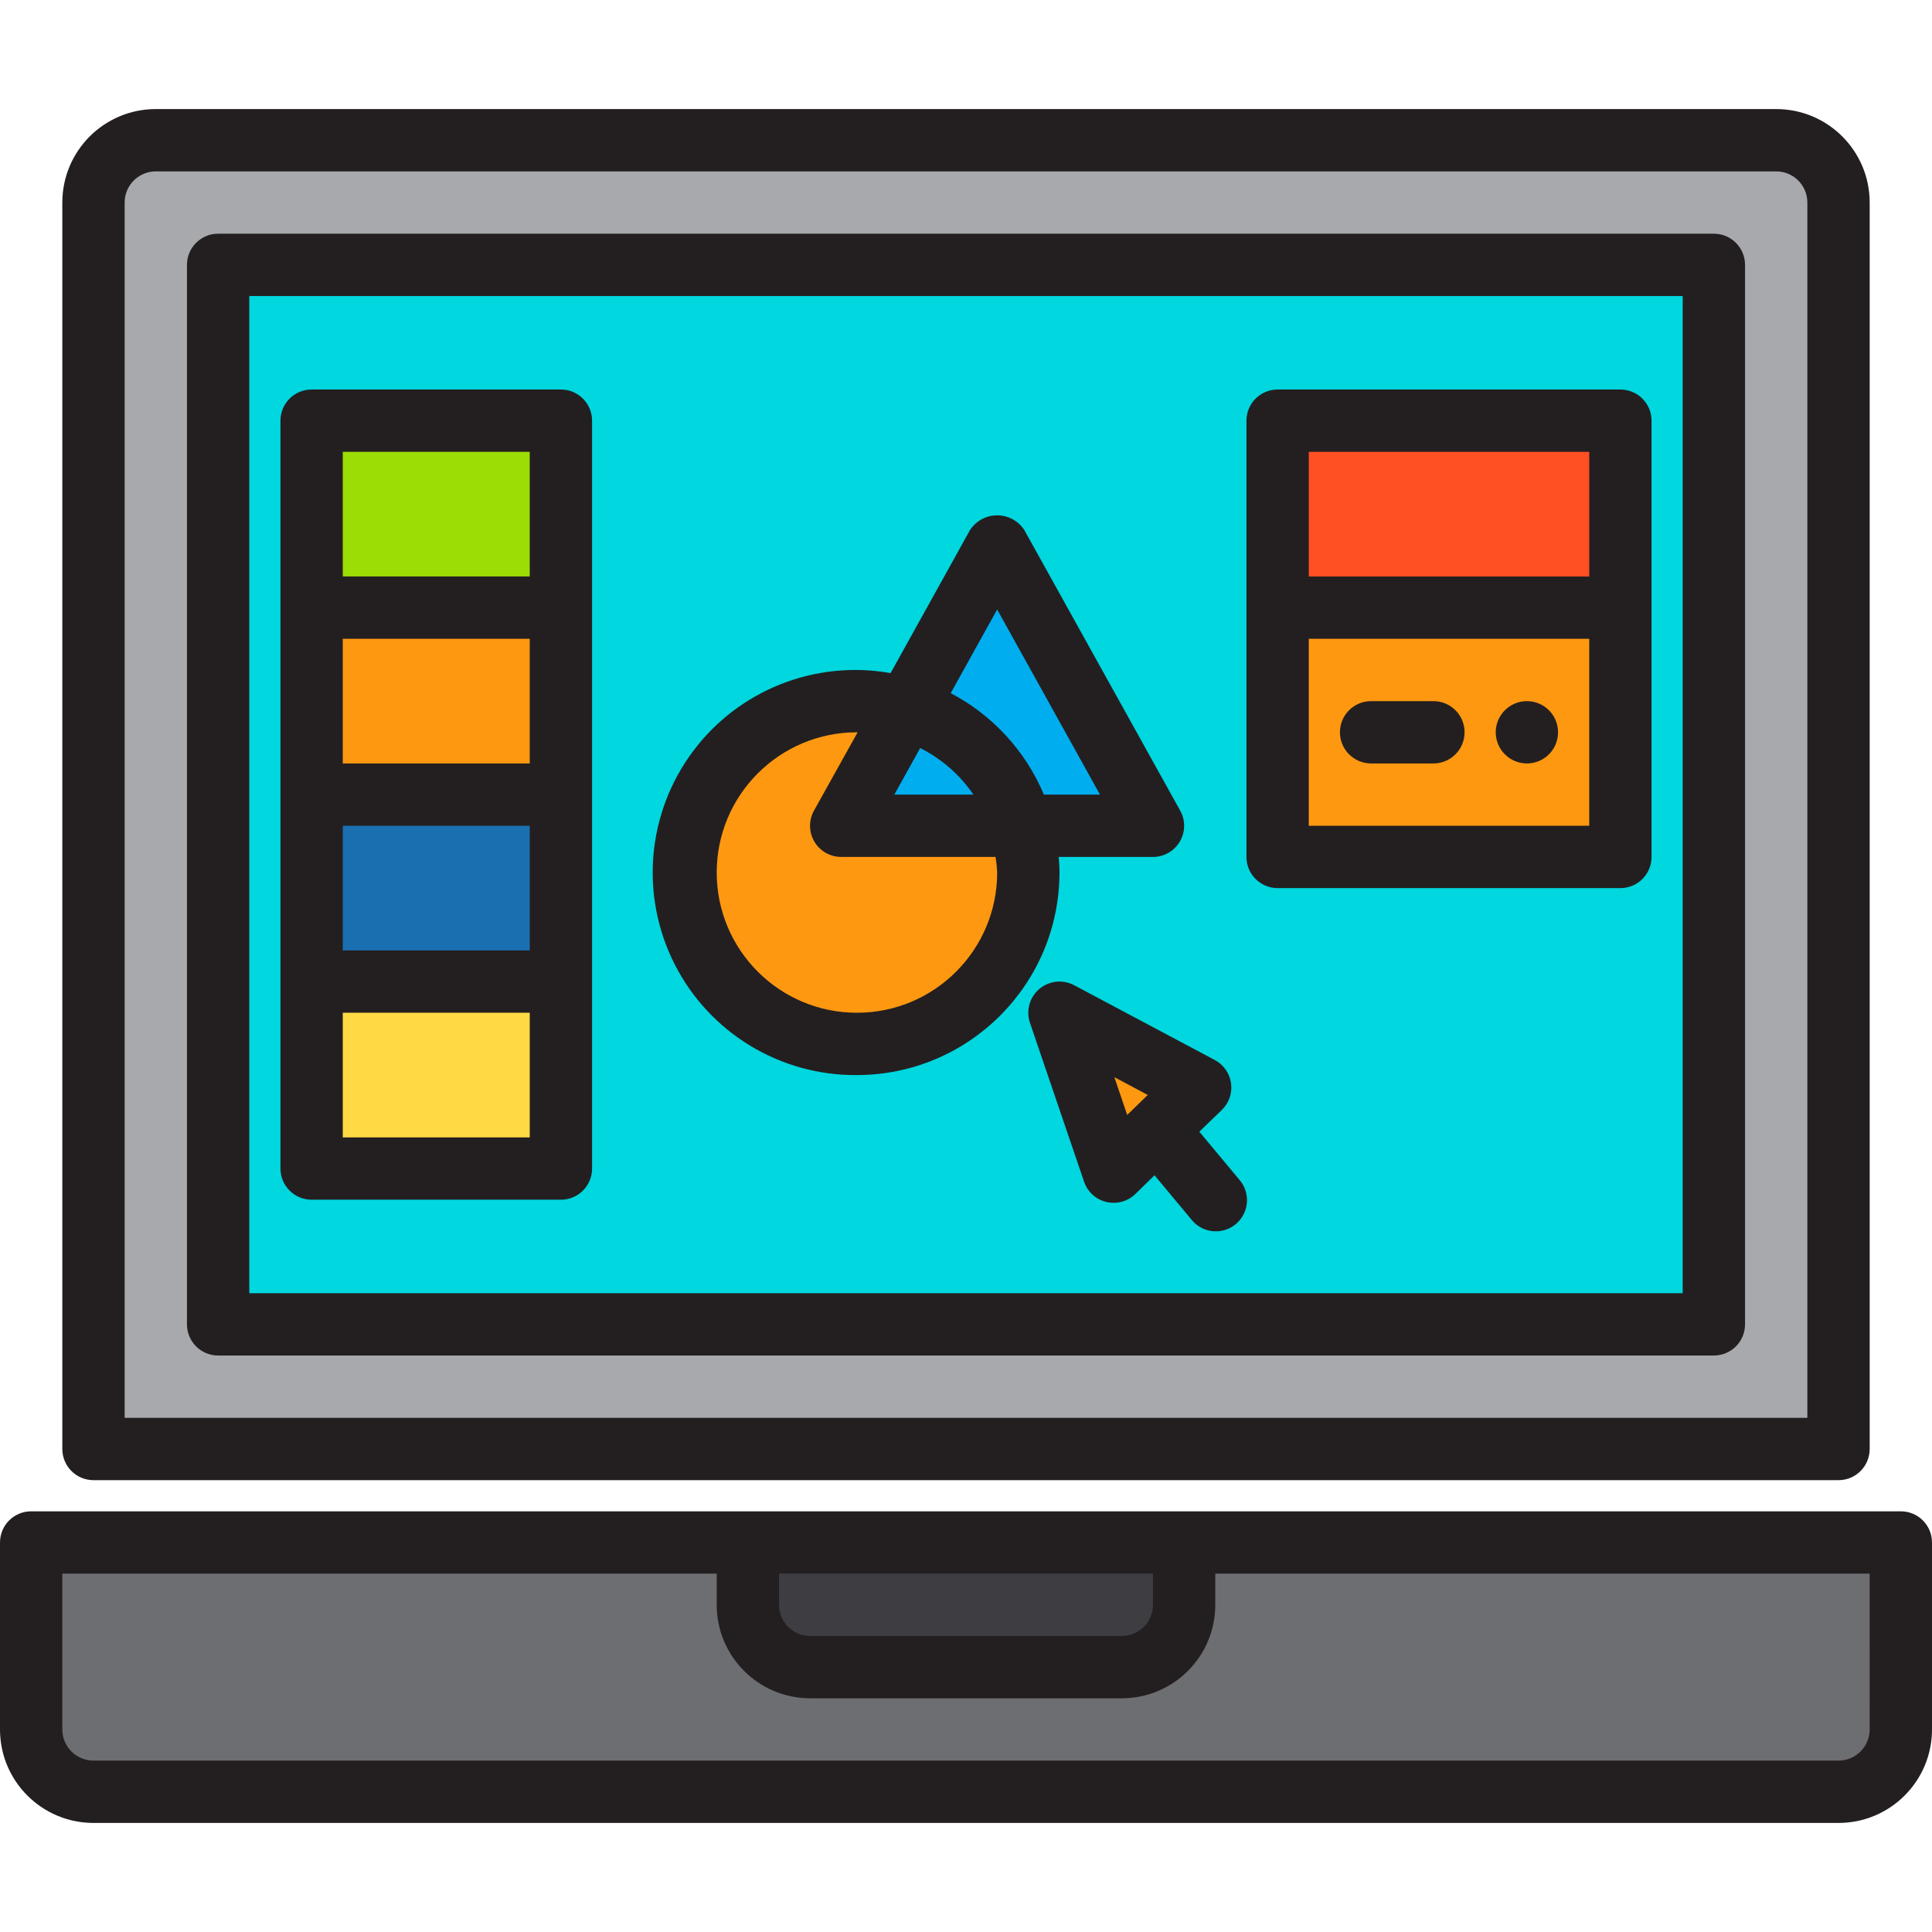 <svg height="496pt" viewBox="0 -27 496 495" width="496pt" xmlns="http://www.w3.org/2000/svg"><path d="m40 8.5h416c8.836 0 16 7.164 16 16v320h-448v-320c0-8.836 7.164-16 16-16zm0 0" fill="#a7a9ac"/><path d="m440 40.5v272h-384v-272zm0 0" fill="#00d7df"/><path d="m8 368.5h480v48c0 8.836-7.164 16-16 16h-448c-8.836 0-16-7.164-16-16zm0 0" fill="#6d6e71"/><path d="m80 80.5h64v48h-64zm0 0" fill="#9cdd05"/><path d="m80 128.5h64v48h-64zm0 0" fill="#ff9811"/><path d="m80 176.5h64v48h-64zm0 0" fill="#1a6fb0"/><path d="m80 224.5h64v48h-64zm0 0" fill="#ffda44"/><path d="m328 80.5h88v48h-88zm0 0" fill="#ff5023"/><path d="m328 128.5h88v64h-88zm0 0" fill="#ff9811"/><path d="m272 232.5 13.895 40.809 22.211-21.617zm0 0" fill="#ff9811"/><path d="m297 262.5 15 18" fill="#ff9811"/><path d="m192 368.5h112v16c0 8.836-7.164 16-16 16h-80c-8.836 0-16-7.164-16-16zm0 0" fill="#3e3d42"/><path d="m264 196.5c0 24.301-19.699 44-44 44s-44-19.699-44-44 19.699-44 44-44 44 19.699 44 44zm0 0" fill="#ff9811"/><path d="m216 184.5 40-72 40 72zm0 0" fill="#00aeef"/><path d="m400 160.5c0 4.418-3.582 8-8 8s-8-3.582-8-8 3.582-8 8-8 8 3.582 8 8zm0 0" fill="#ff9811"/><g fill="#231f20"><path d="m488 360.5h-480c-4.418 0-8 3.582-8 8v48c0 13.254 10.746 24 24 24h448c13.254 0 24-10.746 24-24v-48c0-4.418-3.582-8-8-8zm-192 16v8c0 4.418-3.582 8-8 8h-80c-4.418 0-8-3.582-8-8v-8zm184 40c0 4.418-3.582 8-8 8h-448c-4.418 0-8-3.582-8-8v-40h168v8c0 13.254 10.746 24 24 24h80c13.254 0 24-10.746 24-24v-8h168zm0 0"/><path d="m80 280.5h64c4.418 0 8-3.582 8-8v-192c0-4.418-3.582-8-8-8h-64c-4.418 0-8 3.582-8 8v192c0 4.418 3.582 8 8 8zm8-96h48v32h-48zm48-16h-48v-32h48zm0 96h-48v-32h48zm-48-176h48v32h-48zm0 0"/><path d="m328 200.5h88c4.418 0 8-3.582 8-8v-112c0-4.418-3.582-8-8-8h-88c-4.418 0-8 3.582-8 8v112c0 4.418 3.582 8 8 8zm80-16h-72v-48h72zm-72-96h72v32h-72zm0 0"/><path d="m352 168.5h16c4.418 0 8-3.582 8-8s-3.582-8-8-8h-16c-4.418 0-8 3.582-8 8s3.582 8 8 8zm0 0"/><path d="m266.816 226.402c-2.504 2.125-3.457 5.562-2.402 8.672l13.898 40.801c.883 2.598 3.035 4.559 5.703 5.199.613.148 1.242.223 1.871.227 2.094.004 4.102-.812 5.602-2.273l4.91-4.801 9.473 11.363c1.805 2.273 4.703 3.391 7.566 2.918 2.867-.469 5.25-2.457 6.23-5.191s.402-5.781-1.508-7.969l-10.258-12.312 5.793-5.598c1.832-1.785 2.703-4.336 2.344-6.867-.359-2.527-1.91-4.734-4.168-5.934l-36.102-19.199c-2.902-1.547-6.453-1.164-8.953.965zm27.848 27.203-5.281 5.133-3.293-9.695zm0 0"/><path d="m24 352.5h448c4.418 0 8-3.582 8-8v-320c0-13.254-10.746-24-24-24h-416c-13.254 0-24 10.746-24 24v320c0 4.418 3.582 8 8 8zm8-328c0-4.418 3.582-8 8-8h416c4.418 0 8 3.582 8 8v312h-432zm0 0"/><path d="m440 32.5h-384c-4.418 0-8 3.582-8 8v272c0 4.418 3.582 8 8 8h384c4.418 0 8-3.582 8-8v-272c0-4.418-3.582-8-8-8zm-8 272h-368v-256h368zm0 0"/><path d="m220 248.5c28.703-.035 51.965-23.297 52-52 0-1.352-.105-2.672-.199-4h24.199c2.836 0 5.457-1.5 6.895-3.945 1.438-2.441 1.477-5.465.098-7.941l-40-72c-1.531-2.375-4.164-3.812-6.992-3.812s-5.461 1.438-6.992 3.812l-20.367 36.688c-19.418-3.441-39.113 4.395-50.855 20.242-11.742 15.844-13.508 36.965-4.566 54.543 8.945 17.574 27.062 28.578 46.781 28.414zm36-119.527 26.398 47.527h-14.398c-4.711-11.195-13.164-20.402-23.922-26.047zm-19.762 35.574c5.5 2.758 10.203 6.871 13.664 11.953h-20.301zm-16.238-4.047h.176l-11.199 20.098c-1.391 2.48-1.355 5.516.094 7.969 1.445 2.449 4.082 3.949 6.93 3.934h39.594c.211 1.324.348 2.66.406 4 0 19.883-16.117 36-36 36s-36-16.117-36-36 16.117-36 36-36zm0 0"/><path d="m400 160.5c0 4.418-3.582 8-8 8s-8-3.582-8-8 3.582-8 8-8 8 3.582 8 8zm0 0"/></g></svg>